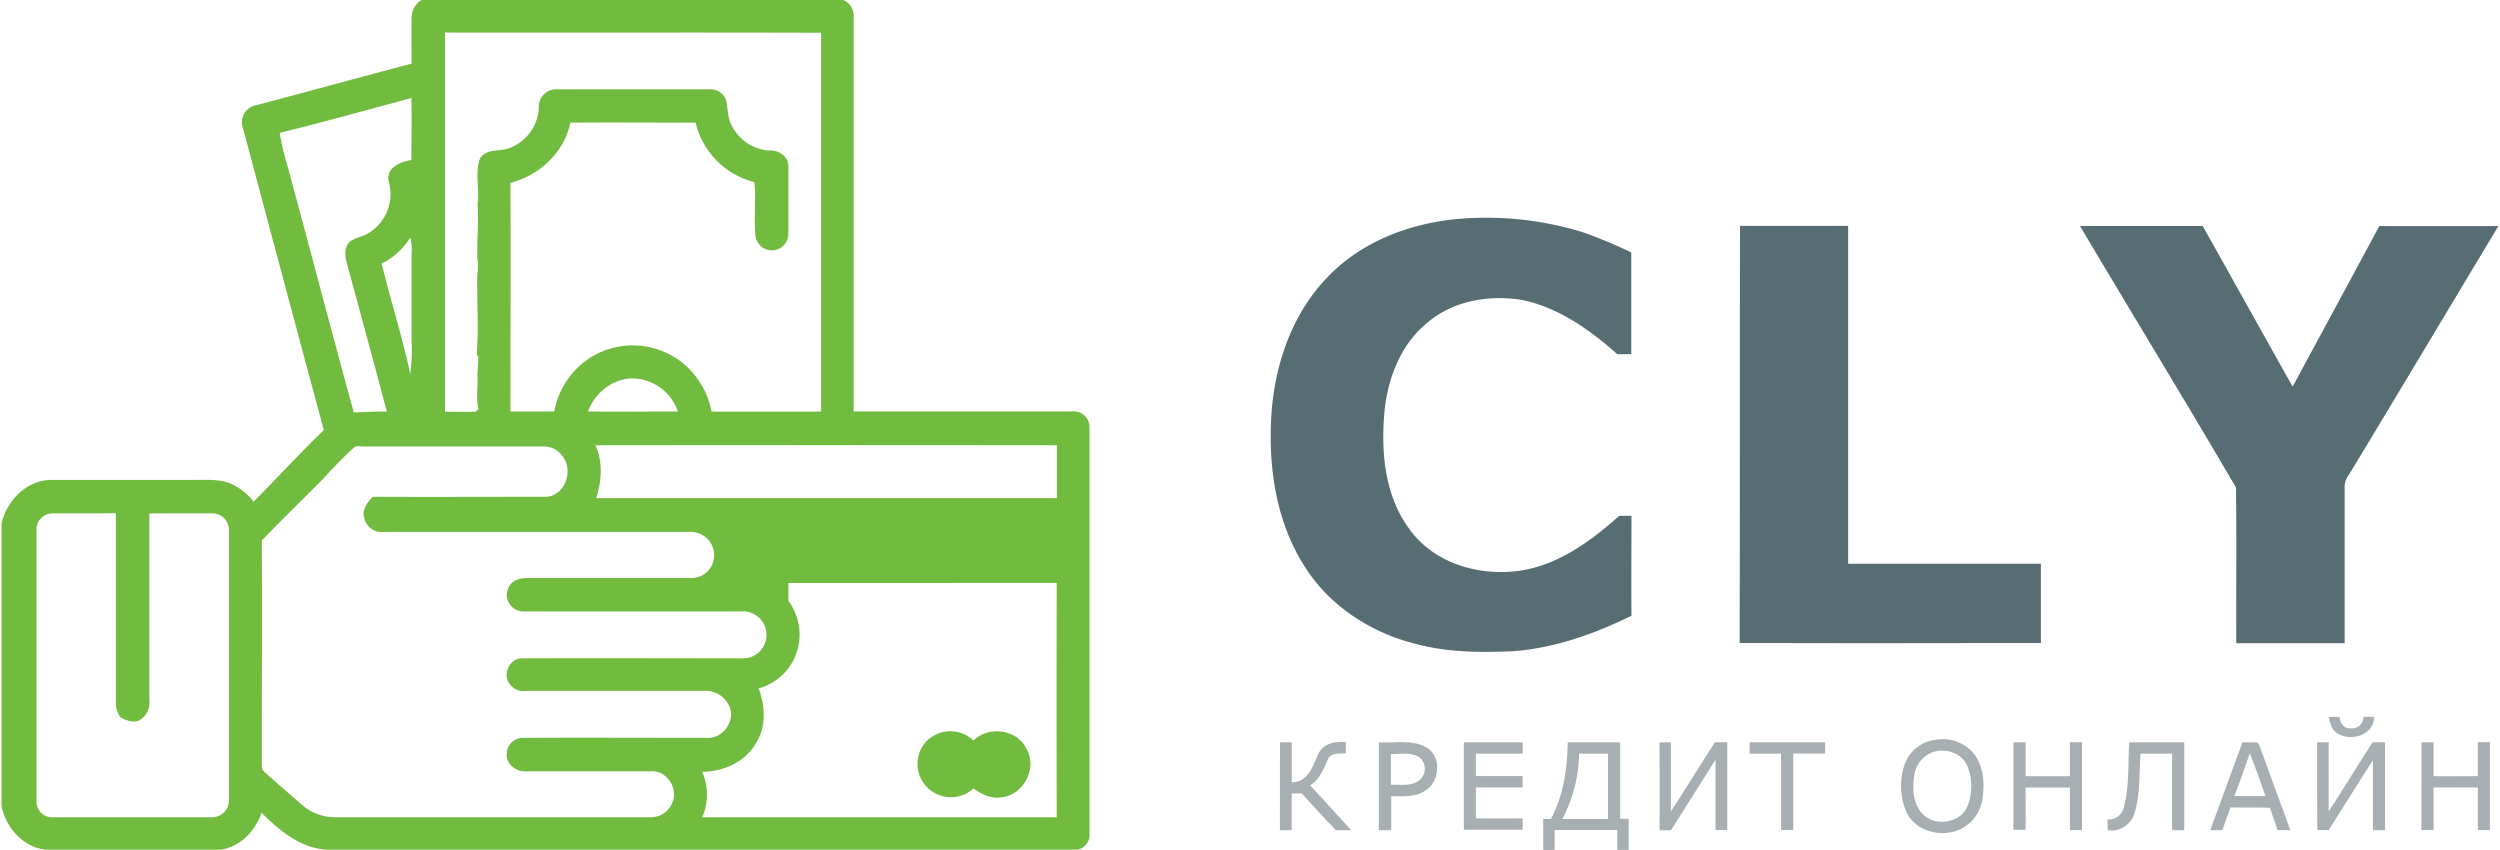 <svg id="CLY" xmlns="http://www.w3.org/2000/svg" viewBox="0 0 500 170.21" width="500" height="170"><defs><style>.cls-1{fill:#a7afb3;}.cls-2{fill:#576d74;}.cls-3{fill:#71bb3e;}</style></defs><title>CLY-logo</title><path class="cls-1" d="M387.16,148.16a8.17,8.17,0,0,1,7.79,2.75c1.95,2.54,2.2,6,1.72,9a7.88,7.88,0,0,1-4.69,6.25c-3.73,1.59-8.81.26-10.56-3.6a13.41,13.41,0,0,1-.32-9.54A7.5,7.5,0,0,1,387.16,148.16Zm-.55,2.49A5.8,5.8,0,0,0,383,155.4c-.4,2.55-.22,5.52,1.61,7.51,2.43,2.67,7.5,2,9-1.33a10.73,10.73,0,0,0,0-8.27C392.46,150.71,389.16,149.74,386.61,150.65Z"/><path class="cls-1" d="M256,148.65h2.36v8c3.09.06,4.21-3.06,5.18-5.41s3.47-2.85,5.64-2.64v2.25c-1.22.09-3-.17-3.58,1.21-.87,1.94-1.63,4-3.54,5.2,2.75,3,5.45,6,8.24,9h-3.08c-2.34-2.41-4.61-4.89-6.87-7.38l-2,0c0,2.46,0,4.91,0,7.37l-2.36,0C256,160.37,256,154.51,256,148.65Z"/><path class="cls-1" d="M275.8,148.65c3.2.19,6.71-.64,9.62,1.08s2.64,6.63-.14,8.46c-2,1.5-4.66,1.26-7,1.25q0,3.39,0,6.8H275.8Zm2.42,2.3c0,2.06,0,4.13,0,6.2,1.9-.07,4.11.37,5.71-.91a3,3,0,0,0,.08-4.53C282.31,150.57,280.16,151,278.22,151Z"/><path class="cls-1" d="M292.82,148.65h11.79v2.27c-3.12,0-6.25,0-9.38,0,0,1.49,0,3,0,4.49,3.12,0,6.24,0,9.36,0v2.27c-3.12,0-6.24,0-9.36,0,0,2.07,0,4.13,0,6.2,3.12.05,6.25,0,9.37,0v2.27H292.82Z"/><path class="cls-1" d="M313.62,148.65h10.5q0,7.65,0,15.31h1.71v6.24h-2.28c0-1.33,0-2.65,0-4H311v4h-2.28c0-2.08,0-4.15,0-6.23l1.56,0C312.77,159.28,313.55,153.9,313.62,148.65ZM312.54,164h9.15V150.92h-5.8A28.75,28.75,0,0,1,312.54,164Z"/><path class="cls-1" d="M332,148.65h2.29c0,4.61,0,9.22,0,13.83,3-4.58,5.83-9.26,8.81-13.85l2.47,0v17.59h-2.35V152.11c-3,4.7-5.89,9.47-8.94,14.15l-2.27,0Q332.06,157.45,332,148.65Z"/><path class="cls-1" d="M350.06,148.65c5,0,10.07,0,15.11,0v2.24c-2.13,0-4.25,0-6.38,0,0,5.1,0,10.2,0,15.3h-2.44V150.92h-6.31Z"/><path class="cls-1" d="M402.89,148.65h2.43c0,2.26,0,4.52,0,6.78,3,0,5.91,0,8.86,0v-6.81h2.43v17.59h-2.43v-8.51c-3,0-5.91,0-8.87,0,.05,2.82,0,5.64,0,8.47h-2.44Z"/><path class="cls-1" d="M426.08,148.65h11v17.59h-2.44V150.92h-6.32c-.29,4,0,8-1.18,11.85a4.79,4.79,0,0,1-5.41,3.46c0-.71,0-1.43,0-2.14a3,3,0,0,0,3.08-1.91C426.17,157.81,425.76,153.16,426.08,148.65Z"/><path class="cls-1" d="M448.74,148.64c1,0,2,0,2.94.05.56.36.58,1.16.87,1.71,1.87,5.31,3.89,10.56,5.77,15.85l-2.58-.05c-.48-1.5-1-3-1.51-4.45-2.63-.1-5.25,0-7.87-.07q-.89,2.25-1.63,4.55h-2.44Q445.5,157.44,448.74,148.64Zm1.48,2.18c-1,2.86-2,5.74-3.1,8.59,2.08,0,4.15,0,6.23,0C452.33,156.55,451.32,153.66,450.22,150.82Z"/><path class="cls-1" d="M463.68,148.65H466q0,6.93,0,13.84c3-4.6,5.81-9.26,8.8-13.85l2.48,0v17.59h-2.42c0-4.66,0-9.31,0-14-3,4.63-5.88,9.33-8.86,14l-2.27-.05C463.69,160.37,463.67,154.5,463.68,148.65Z"/><path class="cls-1" d="M466,143.55h2.18c.13,1.12.74,2.35,2.06,2.28a2.33,2.33,0,0,0,2.74-2.28h2.14c-.08,3.84-5.08,5.16-7.76,3C466.42,145.84,466.31,144.59,466,143.55Z"/><path class="cls-1" d="M484.59,148.65H487c0,2.26,0,4.52,0,6.77,2.95.06,5.9,0,8.87,0q0-3.41,0-6.81h2.42v17.59h-2.42v-8.51c-3,0-5.91,0-8.86,0,0,2.84,0,5.67,0,8.5h-2.44Z"/><path class="cls-2" d="M416.21,45.26c8.19,0,16.38,0,24.57,0,6,10.7,12,21.47,18,32.16q8.7-16.06,17.36-32.15,11.93,0,23.85,0c-10,16.61-19.91,33.23-29.94,49.81a3.83,3.83,0,0,0-.85,2.45v31.27h-21.7c-.05-10.39.08-20.79-.06-31.18C437.19,80.08,426.57,62.74,416.21,45.26Z"/><path class="cls-2" d="M348.05,128.75c.09-27.84,0-55.68.07-83.52,7.21.05,14.44,0,21.66,0v67.66q19.29,0,38.59,0c0,5.29,0,10.58,0,15.87C388.26,128.78,368.16,128.84,348.05,128.75Z"/><path class="cls-2" d="M265.47,55.56c6.75-7.14,16.47-10.82,26.1-11.71a65.77,65.77,0,0,1,25,2.63,92.59,92.59,0,0,1,9.78,4.08V70.93l-2.79,0c-5.44-4.83-11.63-9.26-18.86-10.82-6.56-1.12-13.81,0-19,4.36-5.39,4.27-8.08,11.11-8.76,17.8-.73,8-.05,16.79,4.87,23.52,4.67,6.72,13.38,9.47,21.27,8.61,8.11-.85,14.95-5.84,20.87-11.11l2.44,0c0,6.67-.06,13.33,0,20-7.35,3.64-15.23,6.42-23.44,7.1-6.84.32-13.82.27-20.46-1.64-8.82-2.33-16.94-7.79-21.75-15.64-5.62-8.95-7.12-19.88-6.44-30.27C255,72.88,258.44,62.81,265.47,55.56Z"/><path class="cls-3" d="M84.1,0h84.46a3.46,3.46,0,0,1,2.08,3.39q0,39.53,0,79c14.61,0,29.22,0,43.84,0a3.14,3.14,0,0,1,3.38,3.2c0,27.06,0,54.11,0,81.17a3.09,3.09,0,0,1-2.36,3.39H65c-5.24-.37-9.37-3.87-12.93-7.39-1.26,3.64-4.23,6.77-8.15,7.39H8.83c-4.5-.51-8-4.44-8.83-8.74V104.79C1.12,100.1,5.18,96,10.21,96.1c9.64,0,19.29,0,28.93,0,2.36,0,4.82-.16,7,.85a12.55,12.55,0,0,1,4.34,3.49c4.73-4.72,9.23-9.67,14.05-14.32Q56.43,56,48.38,25.78A3.47,3.47,0,0,1,51,21.07c10.38-2.73,20.72-5.61,31.11-8.32,0-3.13-.06-6.26,0-9.39A4.21,4.21,0,0,1,84.1,0Zm4.7,6.52q0,38,0,75.92c2.06,0,4.12.07,6.18,0l.49-.52c-.49-2.33,0-4.67-.18-7,.1-1.16.16-2.31.2-3.47L95.16,71c.42-5.34,0-10.66.11-16a11,11,0,0,0,0-3.34c-.08-3.6.29-7.21.05-10.8.45-3-.6-6.19.49-9.1,1.19-2,3.7-1.39,5.58-2a9.08,9.08,0,0,0,6.2-8.19,3.45,3.45,0,0,1,3.63-3.68c10.23,0,20.44,0,30.67,0a3.26,3.26,0,0,1,3.14,2c.47,1.71.28,3.59,1.16,5.18a9,9,0,0,0,7.68,5.08c1.84-.11,3.81,1.29,3.69,3.26,0,4.54,0,9.09,0,13.63a3.42,3.42,0,0,1-2.13,2.89,3.34,3.34,0,0,1-4.48-2.85c-.31-3.53.16-7.1-.2-10.61a16.17,16.17,0,0,1-11.77-11.91c-8.36,0-16.72-.07-25.08,0-1.22,6-6.2,10.56-12,12.07.09,15.25,0,30.51,0,45.78,2.93,0,5.86,0,8.79,0a16.22,16.22,0,0,1,7.81-11.16,16,16,0,0,1,18.34,1.8,16.85,16.85,0,0,1,5.35,9.37c7.31,0,14.62,0,21.93,0q0-37.93,0-75.86C139,6.48,113.91,6.56,88.8,6.52ZM55.7,26.61a52.68,52.68,0,0,0,1.64,6.89c4.42,16.35,8.71,32.76,13.2,49.1,2.21-.09,4.41-.21,6.62-.18q-3.8-14.25-7.68-28.49c-.39-1.5-1-3.13-.36-4.64S71.58,47.6,72.91,47a9.13,9.13,0,0,0,4.63-10.63c-.65-2.77,2.33-4,4.53-4.32,0-4.14.11-8.28,0-12.42C73.28,22,64.51,24.44,55.7,26.61ZM76.13,52.78c1.77,7.42,4.15,14.67,5.71,22.14a36.9,36.9,0,0,0,.26-6.81c0-5.68,0-11.36,0-17a12.06,12.06,0,0,0-.23-3.55A14.61,14.61,0,0,1,76.13,52.78Zm41.3,29.62c6,.08,12,0,18,0a9.76,9.76,0,0,0-8.88-6.62C122.44,75.69,118.82,78.66,117.43,82.4ZM70.48,89.7a84.22,84.22,0,0,0-5.9,6c-4.13,4.2-8.39,8.27-12.46,12.53.07,15,0,30,0,44.95,0,.24.1.73.13,1,2.44,2.3,5,4.43,7.56,6.67a10.05,10.05,0,0,0,7.13,2.8q31.47,0,63,0a4.57,4.57,0,0,0,4.45-3.12c1.14-2.81-1.38-6.42-4.45-6.07-8.34,0-16.67,0-25,0-1.88.08-4-1.52-3.76-3.53a3.2,3.2,0,0,1,3.14-3.17c12.32-.06,24.65,0,37,0,3.15.16,5.74-3.48,4.4-6.37a5.16,5.16,0,0,0-5-3.05c-11.93,0-23.86,0-35.8,0a3.11,3.11,0,0,1-2.83-1c-2.09-1.82-.46-5.75,2.31-5.51,14.57-.06,29.14,0,43.7,0a4.71,4.71,0,1,0,0-9.39c-14.55,0-29.11,0-43.67,0a3.33,3.33,0,0,1-2.65-5.23c.84-1.23,2.38-1.47,3.76-1.47l32.36,0a4.55,4.55,0,0,0,4.64-3.34,4.68,4.68,0,0,0-4.68-5.88q-30.65,0-61.28,0a3.54,3.54,0,0,1-3.85-2.51c-.74-1.7.45-3.38,1.62-4.53,11.54.06,23.07,0,34.61,0,3.64-.08,5.53-4.82,3.66-7.7a4.6,4.6,0,0,0-4.19-2.38c-11.94,0-23.89,0-35.83,0C71.91,89.42,71,89.14,70.48,89.7Zm48.44-.54c1.54,3.35,1.25,7.15.16,10.59q46.11,0,92.25,0,0-5.3,0-10.59Q165.12,89.1,118.92,89.16ZM7,106.11q0,27.24,0,54.47a3.11,3.11,0,0,0,3.31,3.08c10.57,0,21.14,0,31.71,0A3.39,3.39,0,0,0,45.53,160c0-18,0-35.95,0-53.92a3.3,3.3,0,0,0-3.46-3.27c-4.16-.05-8.31,0-12.47,0q0,18.67,0,37.35a4.19,4.19,0,0,1-1.46,3.72c-1.26,1.11-3,.48-4.32-.22a5.2,5.2,0,0,1-.93-2.9c0-12.66,0-25.32,0-38-4.21.09-8.43,0-12.64.06A3.16,3.16,0,0,0,7,106.11Zm150.56,10.64c0,1.18,0,2.37,0,3.55a11.36,11.36,0,0,1,1.85,9.73,11.15,11.15,0,0,1-7.8,7.82c1.23,3.4,1.58,7.34-.31,10.58-2.11,4-6.57,6.11-11,6.11a11.39,11.39,0,0,1,0,9.12h71q-.06-23.46,0-46.93Z"/><path class="cls-3" d="M185,148.67a6.72,6.72,0,0,1,9.64-.38c3-3,8.74-2.27,10.6,1.66,2.25,3.85-.57,9.27-5,9.7-2.06.36-4-.6-5.62-1.76a6.68,6.68,0,0,1-9.63-9.22Z"/></svg>